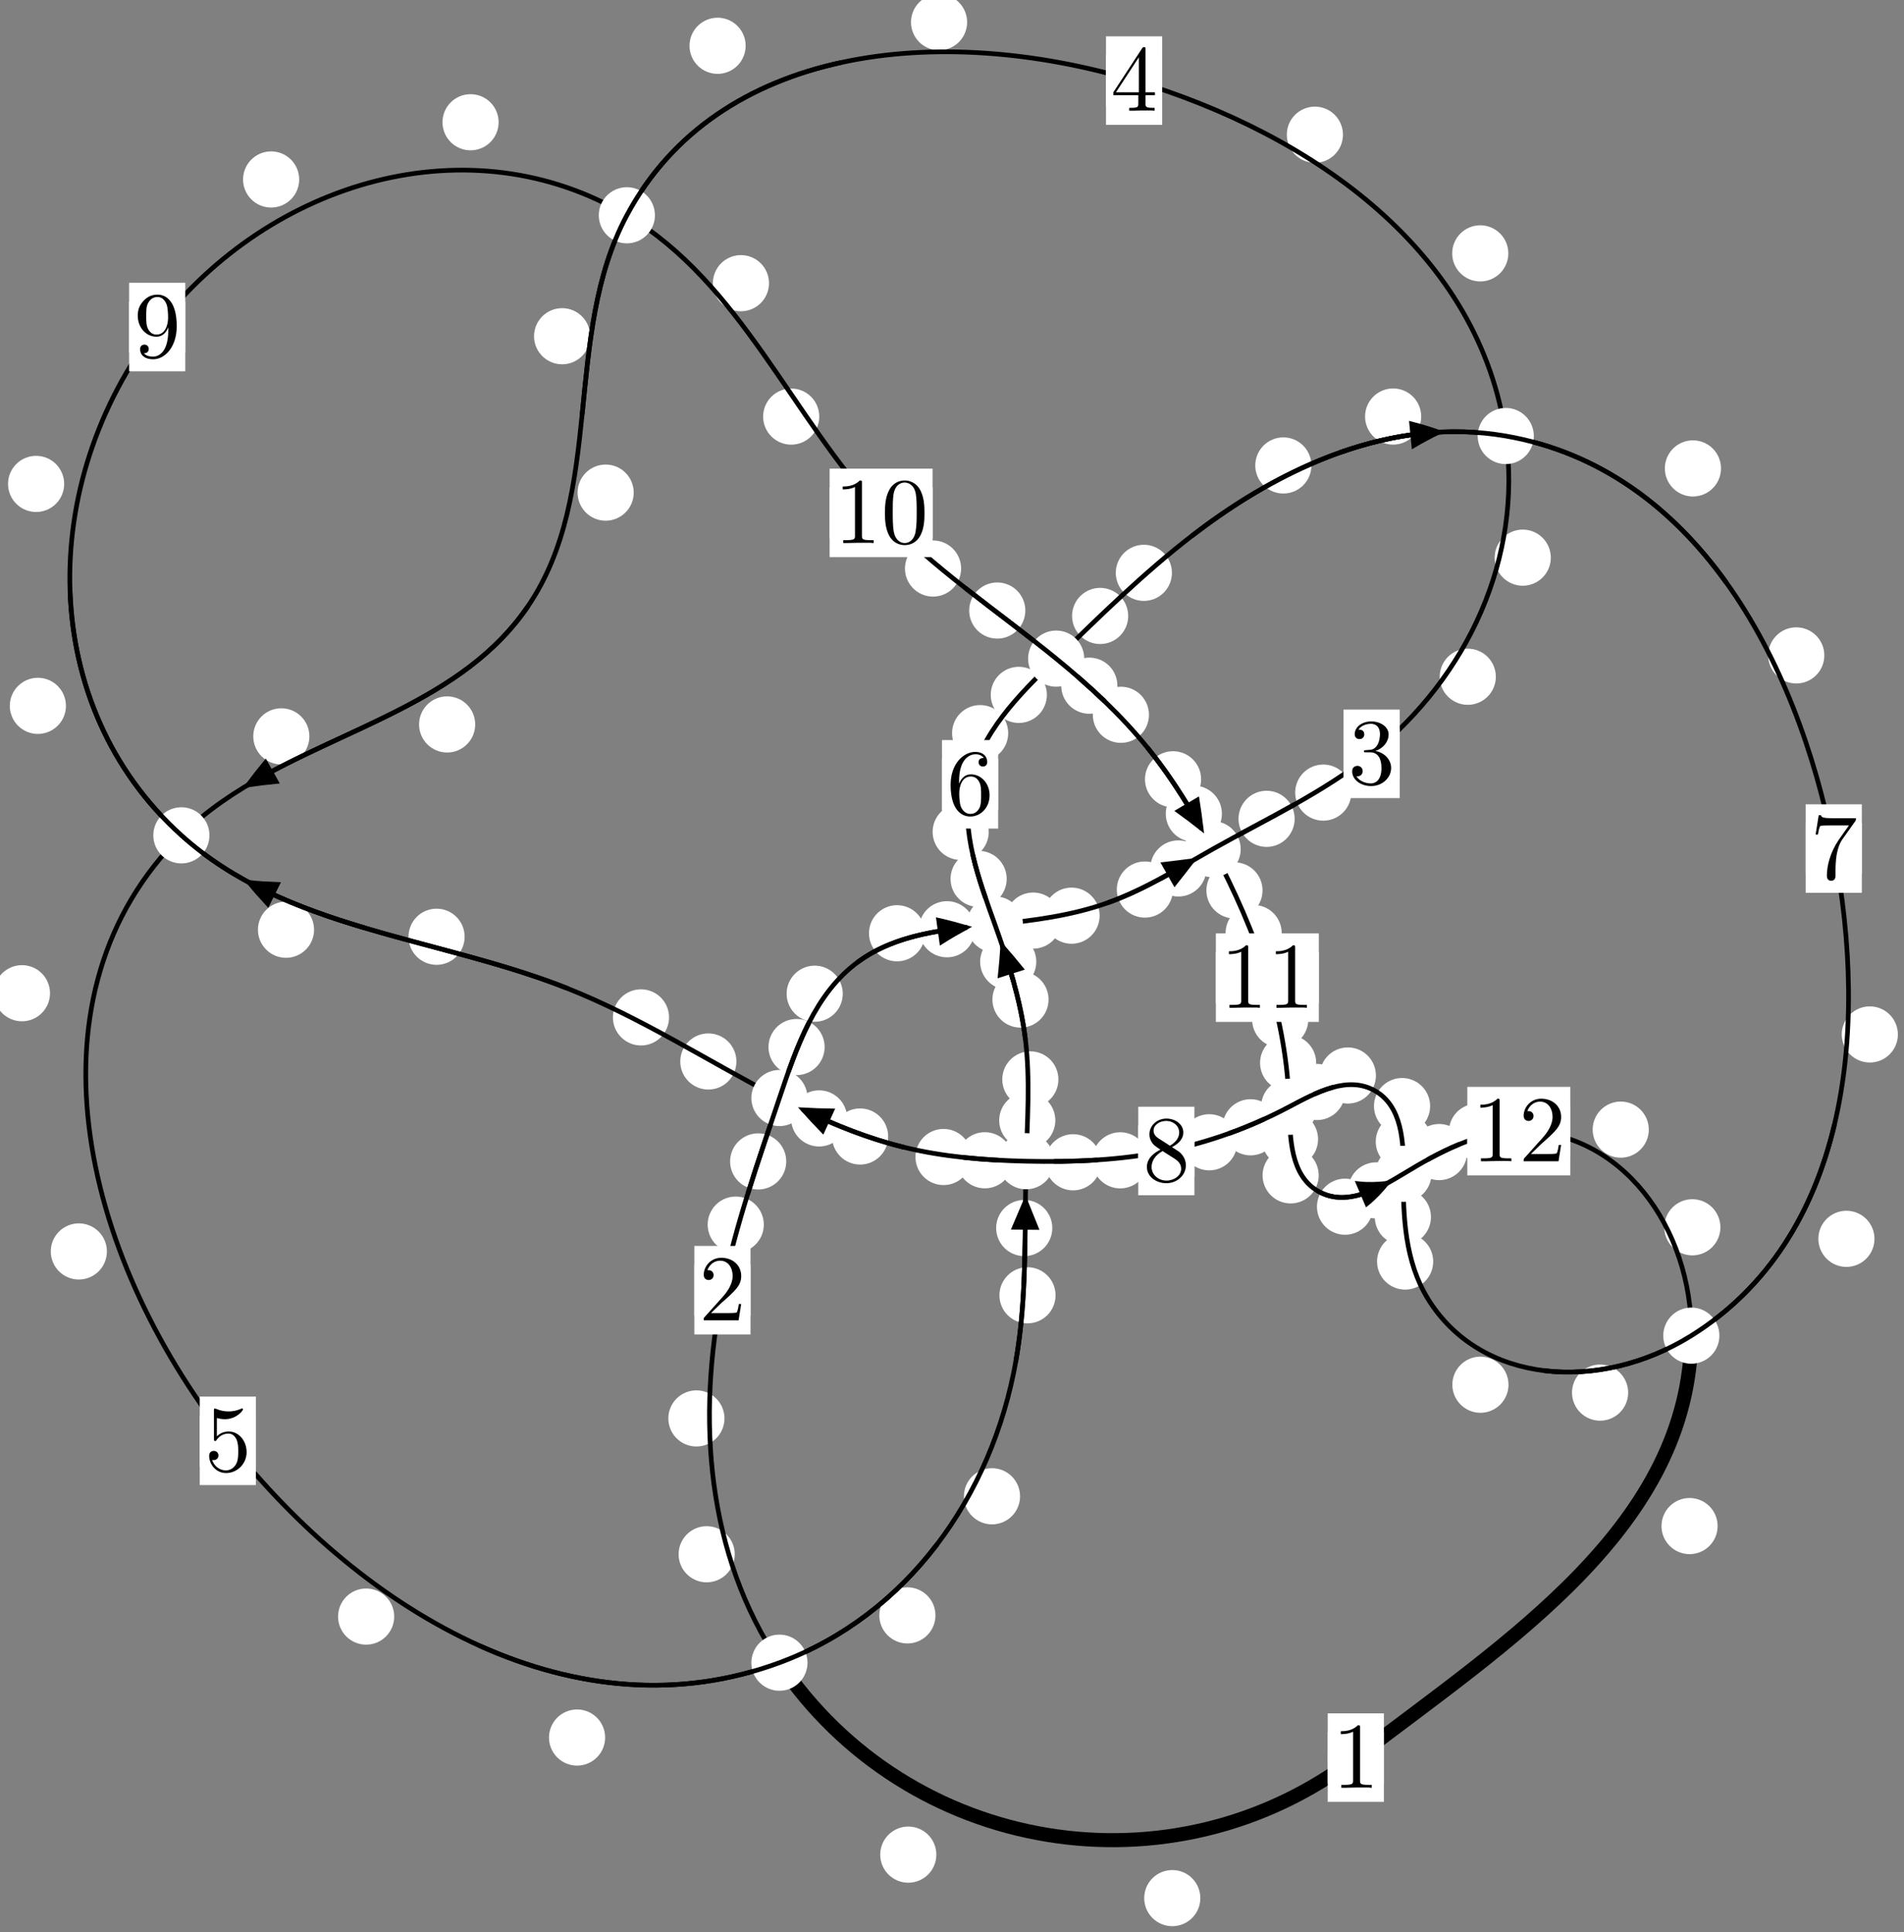 <?xml version="1.0"?>
<!-- Created by MetaPost 1.999 on 2021.07.05:2356 -->
<svg version="1.1" xmlns="http://www.w3.org/2000/svg" xmlns:xlink="http://www.w3.org/1999/xlink" width="202.749" height="205.676" viewBox="0 0 202.749 205.676">
<rect x="0" y="0" width="202.749" height="205.676" fill="#808080" stroke="none"/>
<!-- Original BoundingBox: -83.650986 -28.050003 119.097519 177.626358 -->
  <defs>
    <g transform="scale(0.01,0.01)" id="GLYPHcmr10_48">
      <path style="fill-rule: evenodd;" d="M460 -320C460 -400,455 -480,420 -554C374 -650,292 -666,250 -666C190 -666,117 -640,76 -547C44 -478,39 -400,39 -320C39 -245,43 -155,84 -79C127 2,200 22,249 22C303 22,379 1,423 -94C455 -163,460 -241,460 -320M249 -0C210 -0,151 -25,133 -121C122 -181,122 -273,122 -332C122 -396,122 -462,130 -516C149 -635,224 -644,249 -644C282 -644,348 -626,367 -527C377 -471,377 -395,377 -332C377 -257,377 -189,366 -125C351 -30,294 -0,249 -0"></path>
    </g>
    <g transform="scale(0.01,0.01)" id="GLYPHcmr10_49">
      <path style="fill-rule: evenodd;" d="M294 -640C294 -664,294 -666,271 -666C209 -602,121 -602,89 -602L89 -571C109 -571,168 -571,220 -597L220 -79C220 -43,217 -31,127 -31L95 -31L95 -0L257 -0L130 -3L217 -3L257 -3L297 -3L384 -3L419 -0L419 -31L387 -31C297 -31,294 -42,294 -79"></path>
    </g>
    <g transform="scale(0.01,0.01)" id="GLYPHcmr10_50">
      <path style="fill-rule: evenodd;" d="M127 -77L233 -180C389 -318,449 -372,449 -472C449 -586,359 -666,237 -666C124 -666,50 -574,50 -485C50 -429,100 -429,103 -429C120 -429,155 -441,155 -482C155 -508,137 -534,102 -534C94 -534,92 -534,89 -533C112 -598,166 -635,224 -635C315 -635,358 -554,358 -472C358 -392,308 -313,253 -251L61 -37C50 -26,50 -24,50 -0L421 -0L449 -174L424 -174C419 -144,412 -100,402 -85C395 -77,329 -77,307 -77"></path>
    </g>
    <g transform="scale(0.01,0.01)" id="GLYPHcmr10_51">
      <path style="fill-rule: evenodd;" d="M290 -352C372 -379,430 -449,430 -528C430 -610,342 -666,246 -666C145 -666,69 -606,69 -530C69 -497,91 -478,120 -478C151 -478,171 -500,171 -529C171 -579,124 -579,109 -579C140 -628,206 -641,242 -641C283 -641,338 -619,338 -529C338 -517,336 -459,310 -415C280 -367,246 -364,221 -363C213 -362,189 -360,182 -360C174 -359,167 -358,167 -348C167 -337,174 -337,191 -337L235 -337C317 -337,354 -269,354 -171C354 -35,285 -6,241 -6C198 -6,123 -23,88 -82C123 -77,154 -99,154 -137C154 -173,127 -193,98 -193C74 -193,42 -179,42 -135C42 -44,135 22,244 22C366 22,457 -69,457 -171C457 -253,394 -331,290 -352"></path>
    </g>
    <g transform="scale(0.01,0.01)" id="GLYPHcmr10_52">
      <path style="fill-rule: evenodd;" d="M294 -165L294 -78C294 -42,292 -31,218 -31L197 -31L197 -0L332 -0L238 -3L290 -3L332 -3L374 -3L427 -3L468 -0L468 -31L447 -31C373 -31,371 -42,371 -78L371 -165L471 -165L471 -196L371 -196L371 -651C371 -671,371 -677,355 -677C346 -677,343 -677,335 -665L28 -196L28 -165M300 -196L56 -196L300 -569"></path>
    </g>
    <g transform="scale(0.01,0.01)" id="GLYPHcmr10_53">
      <path style="fill-rule: evenodd;" d="M449 -201C449 -320,367 -420,259 -420C211 -420,168 -404,132 -369L132 -564C152 -558,185 -551,217 -551C340 -551,410 -642,410 -655C410 -661,407 -666,400 -666C399 -666,397 -666,392 -663C372 -654,323 -634,256 -634C216 -634,170 -641,123 -662C115 -665,113 -665,111 -665C101 -665,101 -657,101 -641L101 -345C101 -327,101 -319,115 -319C122 -319,124 -322,128 -328C139 -344,176 -398,257 -398C309 -398,334 -352,342 -334C358 -297,360 -258,360 -208C360 -173,360 -113,336 -71C312 -32,275 -6,229 -6C156 -6,99 -59,82 -118C85 -117,88 -116,99 -116C132 -116,149 -141,149 -165C149 -189,132 -214,99 -214C85 -214,50 -207,50 -161C50 -75,119 22,231 22C347 22,449 -74,449 -201"></path>
    </g>
    <g transform="scale(0.01,0.01)" id="GLYPHcmr10_54">
      <path style="fill-rule: evenodd;" d="M132 -328L132 -352C132 -605,256 -641,307 -641C331 -641,373 -635,395 -601C380 -601,340 -601,340 -556C340 -525,364 -510,386 -510C402 -510,432 -519,432 -558C432 -618,388 -666,305 -666C177 -666,42 -537,42 -316C42 -49,158 22,251 22C362 22,457 -72,457 -204C457 -331,368 -427,257 -427C189 -427,152 -376,132 -328M251 -6C188 -6,158 -66,152 -81C134 -128,134 -208,134 -226C134 -304,166 -404,256 -404C272 -404,318 -404,349 -342C367 -305,367 -254,367 -205C367 -157,367 -107,350 -71C320 -11,274 -6,251 -6"></path>
    </g>
    <g transform="scale(0.01,0.01)" id="GLYPHcmr10_55">
      <path style="fill-rule: evenodd;" d="M476 -609C485 -621,485 -623,485 -644L242 -644C120 -644,118 -657,114 -676L89 -676L56 -470L81 -470C84 -486,93 -549,106 -561C113 -567,191 -567,204 -567L411 -567C400 -551,321 -442,299 -409C209 -274,176 -135,176 -33C176 -23,176 22,222 22C268 22,268 -23,268 -33L268 -84C268 -139,271 -194,279 -248C283 -271,297 -357,341 -419"></path>
    </g>
    <g transform="scale(0.01,0.01)" id="GLYPHcmr10_56">
      <path style="fill-rule: evenodd;" d="M163 -457C117 -487,113 -521,113 -538C113 -599,178 -641,249 -641C322 -641,386 -589,386 -517C386 -460,347 -412,287 -377M309 -362C381 -399,430 -451,430 -517C430 -609,341 -666,250 -666C150 -666,69 -592,69 -499C69 -481,71 -436,113 -389C124 -377,161 -352,186 -335C128 -306,42 -250,42 -151C42 -45,144 22,249 22C362 22,457 -61,457 -168C457 -204,446 -249,408 -291C389 -312,373 -322,309 -362M209 -320L332 -242C360 -223,407 -193,407 -132C407 -58,332 -6,250 -6C164 -6,92 -68,92 -151C92 -209,124 -273,209 -320"></path>
    </g>
    <g transform="scale(0.01,0.01)" id="GLYPHcmr10_57">
      <path style="fill-rule: evenodd;" d="M367 -318L367 -286C367 -52,263 -6,205 -6C188 -6,134 -8,107 -42C151 -42,159 -71,159 -88C159 -119,135 -134,113 -134C97 -134,67 -125,67 -86C67 -19,121 22,206 22C335 22,457 -114,457 -329C457 -598,342 -666,253 -666C198 -666,149 -648,106 -603C65 -558,42 -516,42 -441C42 -316,130 -218,242 -218C303 -218,344 -260,367 -318M243 -241C227 -241,181 -241,150 -304C132 -341,132 -391,132 -440C132 -494,132 -541,153 -578C180 -628,218 -641,253 -641C299 -641,332 -607,349 -562C361 -530,365 -467,365 -421C365 -338,331 -241,243 -241"></path>
    </g>
  </defs>
  <path d="M127.819 202.061C127.819 201.269,127.504 200.508,126.944 199.948C126.383 199.387,125.623 199.073,124.831 199.073C124.038 199.073,123.278 199.387,122.717 199.948C122.157 200.508,121.842 201.269,121.842 202.061C121.842 202.854,122.157 203.614,122.717 204.175C123.278 204.735,124.038 205.05,124.831 205.05C125.623 205.05,126.383 204.735,126.944 204.175C127.504 203.614,127.819 202.854,127.819 202.061Z" style="fill: rgb(100%,100%,100%);stroke: none;"></path>
  <path d="M147.365 187.104C147.365 186.312,147.05 185.551,146.489 184.991C145.929 184.431,145.169 184.116,144.376 184.116C143.583 184.116,142.823 184.431,142.263 184.991C141.702 185.551,141.387 186.312,141.387 187.104C141.387 187.897,141.702 188.657,142.263 189.218C142.823 189.778,143.583 190.093,144.376 190.093C145.169 190.093,145.929 189.778,146.489 189.218C147.05 188.657,147.365 187.897,147.365 187.104Z" style="fill: rgb(100%,100%,100%);stroke: none;"></path>
  <path d="M78.239 165.458C78.239 164.665,77.924 163.905,77.364 163.344C76.803 162.784,76.043 162.469,75.25 162.469C74.458 162.469,73.697 162.784,73.137 163.344C72.576 163.905,72.262 164.665,72.262 165.458C72.262 166.25,72.576 167.011,73.137 167.571C73.697 168.132,74.458 168.446,75.25 168.446C76.043 168.446,76.803 168.132,77.364 167.571C77.924 167.011,78.239 166.25,78.239 165.458Z" style="fill: rgb(100%,100%,100%);stroke: none;"></path>
  <path d="M99.708 197.433C99.708 196.641,99.393 195.88,98.833 195.32C98.272 194.76,97.512 194.445,96.719 194.445C95.927 194.445,95.167 194.76,94.606 195.32C94.046 195.88,93.731 196.641,93.731 197.433C93.731 198.226,94.046 198.986,94.606 199.547C95.167 200.107,95.927 200.422,96.719 200.422C97.512 200.422,98.272 200.107,98.833 199.547C99.393 198.986,99.708 198.226,99.708 197.433Z" style="fill: rgb(100%,100%,100%);stroke: none;"></path>
  <path d="M81.335 130.365C81.335 129.573,81.02 128.812,80.459 128.252C79.899 127.691,79.138 127.377,78.346 127.377C77.553 127.377,76.793 127.691,76.232 128.252C75.672 128.812,75.357 129.573,75.357 130.365C75.357 131.158,75.672 131.918,76.232 132.479C76.793 133.039,77.553 133.354,78.346 133.354C79.138 133.354,79.899 133.039,80.459 132.479C81.02 131.918,81.335 131.158,81.335 130.365Z" style="fill: rgb(100%,100%,100%);stroke: none;"></path>
  <path d="M77.146 150.997C77.146 150.204,76.831 149.444,76.27 148.883C75.71 148.323,74.95 148.008,74.157 148.008C73.364 148.008,72.604 148.323,72.044 148.883C71.483 149.444,71.168 150.204,71.168 150.997C71.168 151.789,71.483 152.549,72.044 153.11C72.604 153.67,73.364 153.985,74.157 153.985C74.95 153.985,75.71 153.67,76.27 153.11C76.831 152.549,77.146 151.789,77.146 150.997Z" style="fill: rgb(100%,100%,100%);stroke: none;"></path>
  <path d="M87.811 111.461C87.811 110.668,87.496 109.908,86.936 109.348C86.375 108.787,85.615 108.472,84.822 108.472C84.03 108.472,83.27 108.787,82.709 109.348C82.149 109.908,81.834 110.668,81.834 111.461C81.834 112.254,82.149 113.014,82.709 113.574C83.27 114.135,84.03 114.45,84.822 114.45C85.615 114.45,86.375 114.135,86.936 113.574C87.496 113.014,87.811 112.254,87.811 111.461Z" style="fill: rgb(100%,100%,100%);stroke: none;"></path>
  <path d="M83.723 123.638C83.723 122.845,83.408 122.085,82.847 121.525C82.287 120.964,81.527 120.649,80.734 120.649C79.941 120.649,79.181 120.964,78.621 121.525C78.06 122.085,77.745 122.845,77.745 123.638C77.745 124.431,78.06 125.191,78.621 125.751C79.181 126.312,79.941 126.627,80.734 126.627C81.527 126.627,82.287 126.312,82.847 125.751C83.408 125.191,83.723 124.431,83.723 123.638Z" style="fill: rgb(100%,100%,100%);stroke: none;"></path>
  <path d="M98.511 99.349C98.511 98.556,98.196 97.796,97.636 97.236C97.076 96.675,96.315 96.36,95.523 96.36C94.73 96.36,93.97 96.675,93.409 97.236C92.849 97.796,92.534 98.556,92.534 99.349C92.534 100.142,92.849 100.902,93.409 101.462C93.97 102.023,94.73 102.338,95.523 102.338C96.315 102.338,97.076 102.023,97.636 101.462C98.196 100.902,98.511 100.142,98.511 99.349Z" style="fill: rgb(100%,100%,100%);stroke: none;"></path>
  <path d="M89.742 105.785C89.742 104.993,89.427 104.233,88.866 103.672C88.306 103.112,87.546 102.797,86.753 102.797C85.96 102.797,85.2 103.112,84.64 103.672C84.079 104.233,83.764 104.993,83.764 105.785C83.764 106.578,84.079 107.338,84.64 107.899C85.2 108.459,85.96 108.774,86.753 108.774C87.546 108.774,88.306 108.459,88.866 107.899C89.427 107.338,89.742 106.578,89.742 105.785Z" style="fill: rgb(100%,100%,100%);stroke: none;"></path>
  <path d="M113.007 98.001C113.007 97.208,112.692 96.448,112.131 95.888C111.571 95.327,110.811 95.012,110.018 95.012C109.225 95.012,108.465 95.327,107.905 95.888C107.344 96.448,107.029 97.208,107.029 98.001C107.029 98.794,107.344 99.554,107.905 100.114C108.465 100.675,109.225 100.99,110.018 100.99C110.811 100.99,111.571 100.675,112.131 100.114C112.692 99.554,113.007 98.794,113.007 98.001Z" style="fill: rgb(100%,100%,100%);stroke: none;"></path>
  <path d="M103.827 98.923C103.827 98.13,103.512 97.37,102.951 96.809C102.391 96.249,101.631 95.934,100.838 95.934C100.045 95.934,99.285 96.249,98.725 96.809C98.164 97.37,97.849 98.13,97.849 98.923C97.849 99.715,98.164 100.476,98.725 101.036C99.285 101.597,100.045 101.911,100.838 101.911C101.631 101.911,102.391 101.597,102.951 101.036C103.512 100.476,103.827 99.715,103.827 98.923Z" style="fill: rgb(100%,100%,100%);stroke: none;"></path>
  <path d="M124.903 94.696C124.903 93.903,124.588 93.143,124.027 92.582C123.467 92.022,122.707 91.707,121.914 91.707C121.121 91.707,120.361 92.022,119.801 92.582C119.24 93.143,118.925 93.903,118.925 94.696C118.925 95.488,119.24 96.249,119.801 96.809C120.361 97.37,121.121 97.685,121.914 97.685C122.707 97.685,123.467 97.37,124.027 96.809C124.588 96.249,124.903 95.488,124.903 94.696Z" style="fill: rgb(100%,100%,100%);stroke: none;"></path>
  <path d="M117.095 97.478C117.095 96.685,116.78 95.925,116.22 95.364C115.659 94.804,114.899 94.489,114.106 94.489C113.314 94.489,112.554 94.804,111.993 95.364C111.433 95.925,111.118 96.685,111.118 97.478C111.118 98.27,111.433 99.031,111.993 99.591C112.554 100.152,113.314 100.467,114.106 100.467C114.899 100.467,115.659 100.152,116.22 99.591C116.78 99.031,117.095 98.27,117.095 97.478Z" style="fill: rgb(100%,100%,100%);stroke: none;"></path>
  <path d="M137.862 87.167C137.862 86.375,137.547 85.614,136.986 85.054C136.426 84.494,135.666 84.179,134.873 84.179C134.08 84.179,133.32 84.494,132.76 85.054C132.199 85.614,131.884 86.375,131.884 87.167C131.884 87.96,132.199 88.72,132.76 89.281C133.32 89.841,134.08 90.156,134.873 90.156C135.666 90.156,136.426 89.841,136.986 89.281C137.547 88.72,137.862 87.96,137.862 87.167Z" style="fill: rgb(100%,100%,100%);stroke: none;"></path>
  <path d="M128.468 92.449C128.468 91.657,128.153 90.896,127.592 90.336C127.032 89.775,126.272 89.461,125.479 89.461C124.686 89.461,123.926 89.775,123.366 90.336C122.805 90.896,122.49 91.657,122.49 92.449C122.49 93.242,122.805 94.002,123.366 94.563C123.926 95.123,124.686 95.438,125.479 95.438C126.272 95.438,127.032 95.123,127.592 94.563C128.153 94.002,128.468 93.242,128.468 92.449Z" style="fill: rgb(100%,100%,100%);stroke: none;"></path>
  <path d="M159.286 72.042C159.286 71.25,158.971 70.49,158.411 69.929C157.85 69.369,157.09 69.054,156.297 69.054C155.505 69.054,154.745 69.369,154.184 69.929C153.624 70.49,153.309 71.25,153.309 72.042C153.309 72.835,153.624 73.595,154.184 74.156C154.745 74.716,155.505 75.031,156.297 75.031C157.09 75.031,157.85 74.716,158.411 74.156C158.971 73.595,159.286 72.835,159.286 72.042Z" style="fill: rgb(100%,100%,100%);stroke: none;"></path>
  <path d="M143.897 84.377C143.897 83.584,143.582 82.824,143.022 82.263C142.461 81.703,141.701 81.388,140.908 81.388C140.115 81.388,139.355 81.703,138.795 82.263C138.234 82.824,137.919 83.584,137.919 84.377C137.919 85.169,138.234 85.929,138.795 86.49C139.355 87.05,140.115 87.365,140.908 87.365C141.701 87.365,142.461 87.05,143.022 86.49C143.582 85.929,143.897 85.169,143.897 84.377Z" style="fill: rgb(100%,100%,100%);stroke: none;"></path>
  <path d="M160.615 26.972C160.615 26.179,160.3 25.419,159.74 24.859C159.179 24.298,158.419 23.983,157.626 23.983C156.834 23.983,156.074 24.298,155.513 24.859C154.953 25.419,154.638 26.179,154.638 26.972C154.638 27.765,154.953 28.525,155.513 29.085C156.074 29.646,156.834 29.961,157.626 29.961C158.419 29.961,159.179 29.646,159.74 29.085C160.3 28.525,160.615 27.765,160.615 26.972Z" style="fill: rgb(100%,100%,100%);stroke: none;"></path>
  <path d="M165.139 59.365C165.139 58.572,164.824 57.812,164.263 57.252C163.703 56.691,162.943 56.376,162.15 56.376C161.357 56.376,160.597 56.691,160.037 57.252C159.476 57.812,159.161 58.572,159.161 59.365C159.161 60.158,159.476 60.918,160.037 61.478C160.597 62.039,161.357 62.354,162.15 62.354C162.943 62.354,163.703 62.039,164.263 61.478C164.824 60.918,165.139 60.158,165.139 59.365Z" style="fill: rgb(100%,100%,100%);stroke: none;"></path>
  <path d="M102.985 2.362C102.985 1.57,102.67 0.81,102.11 0.249C101.549 -0.311,100.789 -0.626,99.996 -0.626C99.204 -0.626,98.444 -0.311,97.883 0.249C97.323 0.81,97.008 1.57,97.008 2.362C97.008 3.155,97.323 3.915,97.883 4.476C98.444 5.036,99.204 5.351,99.996 5.351C100.789 5.351,101.549 5.036,102.11 4.476C102.67 3.915,102.985 3.155,102.985 2.362Z" style="fill: rgb(100%,100%,100%);stroke: none;"></path>
  <path d="M143.006 14.338C143.006 13.546,142.691 12.786,142.13 12.225C141.57 11.665,140.809 11.35,140.017 11.35C139.224 11.35,138.464 11.665,137.903 12.225C137.343 12.786,137.028 13.546,137.028 14.338C137.028 15.131,137.343 15.891,137.903 16.452C138.464 17.012,139.224 17.327,140.017 17.327C140.809 17.327,141.57 17.012,142.13 16.452C142.691 15.891,143.006 15.131,143.006 14.338Z" style="fill: rgb(100%,100%,100%);stroke: none;"></path>
  <path d="M62.847 35.793C62.847 35,62.532 34.24,61.971 33.68C61.411 33.119,60.651 32.804,59.858 32.804C59.065 32.804,58.305 33.119,57.745 33.68C57.184 34.24,56.869 35,56.869 35.793C56.869 36.586,57.184 37.346,57.745 37.906C58.305 38.467,59.065 38.782,59.858 38.782C60.651 38.782,61.411 38.467,61.971 37.906C62.532 37.346,62.847 36.586,62.847 35.793Z" style="fill: rgb(100%,100%,100%);stroke: none;"></path>
  <path d="M79.402 4.874C79.402 4.081,79.087 3.321,78.526 2.761C77.966 2.2,77.206 1.885,76.413 1.885C75.62 1.885,74.86 2.2,74.3 2.761C73.739 3.321,73.424 4.081,73.424 4.874C73.424 5.667,73.739 6.427,74.3 6.987C74.86 7.548,75.62 7.863,76.413 7.863C77.206 7.863,77.966 7.548,78.526 6.987C79.087 6.427,79.402 5.667,79.402 4.874Z" style="fill: rgb(100%,100%,100%);stroke: none;"></path>
  <path d="M50.602 77.12C50.602 76.327,50.287 75.567,49.727 75.007C49.166 74.446,48.406 74.131,47.614 74.131C46.821 74.131,46.061 74.446,45.5 75.007C44.94 75.567,44.625 76.327,44.625 77.12C44.625 77.913,44.94 78.673,45.5 79.233C46.061 79.794,46.821 80.109,47.614 80.109C48.406 80.109,49.166 79.794,49.727 79.233C50.287 78.673,50.602 77.913,50.602 77.12Z" style="fill: rgb(100%,100%,100%);stroke: none;"></path>
  <path d="M67.482 52.441C67.482 51.648,67.167 50.888,66.607 50.327C66.046 49.767,65.286 49.452,64.493 49.452C63.701 49.452,62.941 49.767,62.38 50.327C61.82 50.888,61.505 51.648,61.505 52.441C61.505 53.233,61.82 53.994,62.38 54.554C62.941 55.115,63.701 55.43,64.493 55.43C65.286 55.43,66.046 55.115,66.607 54.554C67.167 53.994,67.482 53.233,67.482 52.441Z" style="fill: rgb(100%,100%,100%);stroke: none;"></path>
  <path d="M5.326 105.732C5.326 104.939,5.012 104.179,4.451 103.619C3.891 103.058,3.13 102.743,2.338 102.743C1.545 102.743,0.785 103.058,0.224 103.619C-0.336 104.179,-0.651 104.939,-0.651 105.732C-0.651 106.525,-0.336 107.285,0.224 107.846C0.785 108.406,1.545 108.721,2.338 108.721C3.13 108.721,3.891 108.406,4.451 107.846C5.012 107.285,5.326 106.525,5.326 105.732Z" style="fill: rgb(100%,100%,100%);stroke: none;"></path>
  <path d="M32.946 78.388C32.946 77.595,32.631 76.835,32.071 76.274C31.51 75.714,30.75 75.399,29.958 75.399C29.165 75.399,28.405 75.714,27.844 76.274C27.284 76.835,26.969 77.595,26.969 78.388C26.969 79.18,27.284 79.941,27.844 80.501C28.405 81.062,29.165 81.376,29.958 81.376C30.75 81.376,31.51 81.062,32.071 80.501C32.631 79.941,32.946 79.18,32.946 78.388Z" style="fill: rgb(100%,100%,100%);stroke: none;"></path>
  <path d="M41.977 172.091C41.977 171.298,41.662 170.538,41.101 169.978C40.541 169.417,39.781 169.102,38.988 169.102C38.195 169.102,37.435 169.417,36.875 169.978C36.314 170.538,35.999 171.298,35.999 172.091C35.999 172.884,36.314 173.644,36.875 174.204C37.435 174.765,38.195 175.08,38.988 175.08C39.781 175.08,40.541 174.765,41.101 174.204C41.662 173.644,41.977 172.884,41.977 172.091Z" style="fill: rgb(100%,100%,100%);stroke: none;"></path>
  <path d="M11.383 133.221C11.383 132.428,11.068 131.668,10.508 131.108C9.947 130.547,9.187 130.232,8.394 130.232C7.602 130.232,6.842 130.547,6.281 131.108C5.721 131.668,5.406 132.428,5.406 133.221C5.406 134.014,5.721 134.774,6.281 135.334C6.842 135.895,7.602 136.21,8.394 136.21C9.187 136.21,9.947 135.895,10.508 135.334C11.068 134.774,11.383 134.014,11.383 133.221Z" style="fill: rgb(100%,100%,100%);stroke: none;"></path>
  <path d="M99.614 171.963C99.614 171.17,99.299 170.41,98.738 169.85C98.178 169.289,97.418 168.974,96.625 168.974C95.832 168.974,95.072 169.289,94.512 169.85C93.951 170.41,93.636 171.17,93.636 171.963C93.636 172.756,93.951 173.516,94.512 174.076C95.072 174.637,95.832 174.952,96.625 174.952C97.418 174.952,98.178 174.637,98.738 174.076C99.299 173.516,99.614 172.756,99.614 171.963Z" style="fill: rgb(100%,100%,100%);stroke: none;"></path>
  <path d="M64.438 184.967C64.438 184.175,64.123 183.415,63.562 182.854C63.002 182.294,62.242 181.979,61.449 181.979C60.656 181.979,59.896 182.294,59.336 182.854C58.775 183.415,58.46 184.175,58.46 184.967C58.46 185.76,58.775 186.52,59.336 187.081C59.896 187.641,60.656 187.956,61.449 187.956C62.242 187.956,63.002 187.641,63.562 187.081C64.123 186.52,64.438 185.76,64.438 184.967Z" style="fill: rgb(100%,100%,100%);stroke: none;"></path>
  <path d="M112.402 137.889C112.402 137.096,112.087 136.336,111.527 135.776C110.966 135.215,110.206 134.9,109.413 134.9C108.621 134.9,107.861 135.215,107.3 135.776C106.74 136.336,106.425 137.096,106.425 137.889C106.425 138.682,106.74 139.442,107.3 140.003C107.861 140.563,108.621 140.878,109.413 140.878C110.206 140.878,110.966 140.563,111.527 140.003C112.087 139.442,112.402 138.682,112.402 137.889Z" style="fill: rgb(100%,100%,100%);stroke: none;"></path>
  <path d="M108.622 159.286C108.622 158.494,108.307 157.733,107.747 157.173C107.186 156.612,106.426 156.297,105.633 156.297C104.841 156.297,104.081 156.612,103.52 157.173C102.96 157.733,102.645 158.494,102.645 159.286C102.645 160.079,102.96 160.839,103.52 161.4C104.081 161.96,104.841 162.275,105.633 162.275C106.426 162.275,107.186 161.96,107.747 161.4C108.307 160.839,108.622 160.079,108.622 159.286Z" style="fill: rgb(100%,100%,100%);stroke: none;"></path>
  <path d="M112.378 119.269C112.378 118.476,112.063 117.716,111.502 117.156C110.942 116.595,110.182 116.28,109.389 116.28C108.596 116.28,107.836 116.595,107.276 117.156C106.715 117.716,106.4 118.476,106.4 119.269C106.4 120.062,106.715 120.822,107.276 121.382C107.836 121.943,108.596 122.258,109.389 122.258C110.182 122.258,110.942 121.943,111.502 121.382C112.063 120.822,112.378 120.062,112.378 119.269Z" style="fill: rgb(100%,100%,100%);stroke: none;"></path>
  <path d="M112.055 130.729C112.055 129.936,111.74 129.176,111.179 128.615C110.619 128.055,109.859 127.74,109.066 127.74C108.273 127.74,107.513 128.055,106.952 128.615C106.392 129.176,106.077 129.936,106.077 130.729C106.077 131.521,106.392 132.282,106.952 132.842C107.513 133.403,108.273 133.718,109.066 133.718C109.859 133.718,110.619 133.403,111.179 132.842C111.74 132.282,112.055 131.521,112.055 130.729Z" style="fill: rgb(100%,100%,100%);stroke: none;"></path>
  <path d="M111.657 106.406C111.657 105.613,111.342 104.853,110.781 104.293C110.221 103.732,109.461 103.417,108.668 103.417C107.875 103.417,107.115 103.732,106.555 104.293C105.994 104.853,105.679 105.613,105.679 106.406C105.679 107.199,105.994 107.959,106.555 108.519C107.115 109.08,107.875 109.395,108.668 109.395C109.461 109.395,110.221 109.08,110.781 108.519C111.342 107.959,111.657 107.199,111.657 106.406Z" style="fill: rgb(100%,100%,100%);stroke: none;"></path>
  <path d="M112.705 114.909C112.705 114.116,112.39 113.356,111.83 112.796C111.27 112.235,110.509 111.92,109.717 111.92C108.924 111.92,108.164 112.235,107.603 112.796C107.043 113.356,106.728 114.116,106.728 114.909C106.728 115.702,107.043 116.462,107.603 117.022C108.164 117.583,108.924 117.898,109.717 117.898C110.509 117.898,111.27 117.583,111.83 117.022C112.39 116.462,112.705 115.702,112.705 114.909Z" style="fill: rgb(100%,100%,100%);stroke: none;"></path>
  <path d="M107.198 93.562C107.198 92.769,106.883 92.009,106.323 91.449C105.762 90.888,105.002 90.573,104.21 90.573C103.417 90.573,102.657 90.888,102.096 91.449C101.536 92.009,101.221 92.769,101.221 93.562C101.221 94.355,101.536 95.115,102.096 95.675C102.657 96.236,103.417 96.551,104.21 96.551C105.002 96.551,105.762 96.236,106.323 95.675C106.883 95.115,107.198 94.355,107.198 93.562Z" style="fill: rgb(100%,100%,100%);stroke: none;"></path>
  <path d="M110.349 102.378C110.349 101.585,110.034 100.825,109.473 100.265C108.913 99.704,108.153 99.389,107.36 99.389C106.567 99.389,105.807 99.704,105.247 100.265C104.686 100.825,104.371 101.585,104.371 102.378C104.371 103.171,104.686 103.931,105.247 104.492C105.807 105.052,106.567 105.367,107.36 105.367C108.153 105.367,108.913 105.052,109.473 104.492C110.034 103.931,110.349 103.171,110.349 102.378Z" style="fill: rgb(100%,100%,100%);stroke: none;"></path>
  <path d="M107.359 78.046C107.359 77.253,107.044 76.493,106.484 75.933C105.923 75.372,105.163 75.057,104.371 75.057C103.578 75.057,102.818 75.372,102.257 75.933C101.697 76.493,101.382 77.253,101.382 78.046C101.382 78.839,101.697 79.599,102.257 80.159C102.818 80.72,103.578 81.035,104.371 81.035C105.163 81.035,105.923 80.72,106.484 80.159C107.044 79.599,107.359 78.839,107.359 78.046Z" style="fill: rgb(100%,100%,100%);stroke: none;"></path>
  <path d="M105.288 88.558C105.288 87.765,104.973 87.005,104.413 86.444C103.852 85.884,103.092 85.569,102.299 85.569C101.507 85.569,100.747 85.884,100.186 86.444C99.626 87.005,99.311 87.765,99.311 88.558C99.311 89.35,99.626 90.11,100.186 90.671C100.747 91.231,101.507 91.546,102.299 91.546C103.092 91.546,103.852 91.231,104.413 90.671C104.973 90.11,105.288 89.35,105.288 88.558Z" style="fill: rgb(100%,100%,100%);stroke: none;"></path>
  <path d="M120.138 65.57C120.138 64.777,119.823 64.017,119.262 63.457C118.702 62.896,117.942 62.581,117.149 62.581C116.356 62.581,115.596 62.896,115.036 63.457C114.475 64.017,114.16 64.777,114.16 65.57C114.16 66.363,114.475 67.123,115.036 67.683C115.596 68.244,116.356 68.559,117.149 68.559C117.942 68.559,118.702 68.244,119.262 67.683C119.823 67.123,120.138 66.363,120.138 65.57Z" style="fill: rgb(100%,100%,100%);stroke: none;"></path>
  <path d="M111.477 73.972C111.477 73.18,111.162 72.42,110.602 71.859C110.041 71.299,109.281 70.984,108.488 70.984C107.696 70.984,106.935 71.299,106.375 71.859C105.814 72.42,105.5 73.18,105.5 73.972C105.5 74.765,105.814 75.525,106.375 76.086C106.935 76.646,107.696 76.961,108.488 76.961C109.281 76.961,110.041 76.646,110.602 76.086C111.162 75.525,111.477 74.765,111.477 73.972Z" style="fill: rgb(100%,100%,100%);stroke: none;"></path>
  <path d="M139.646 49.549C139.646 48.757,139.331 47.996,138.771 47.436C138.21 46.876,137.45 46.561,136.658 46.561C135.865 46.561,135.105 46.876,134.544 47.436C133.984 47.996,133.669 48.757,133.669 49.549C133.669 50.342,133.984 51.102,134.544 51.663C135.105 52.223,135.865 52.538,136.658 52.538C137.45 52.538,138.21 52.223,138.771 51.663C139.331 51.102,139.646 50.342,139.646 49.549Z" style="fill: rgb(100%,100%,100%);stroke: none;"></path>
  <path d="M124.794 60.981C124.794 60.188,124.479 59.428,123.918 58.867C123.358 58.307,122.597 57.992,121.805 57.992C121.012 57.992,120.252 58.307,119.691 58.867C119.131 59.428,118.816 60.188,118.816 60.981C118.816 61.773,119.131 62.534,119.691 63.094C120.252 63.655,121.012 63.97,121.805 63.97C122.597 63.97,123.358 63.655,123.918 63.094C124.479 62.534,124.794 61.773,124.794 60.981Z" style="fill: rgb(100%,100%,100%);stroke: none;"></path>
  <path d="M183.261 49.865C183.261 49.072,182.947 48.312,182.386 47.752C181.826 47.191,181.065 46.876,180.273 46.876C179.48 46.876,178.72 47.191,178.159 47.752C177.599 48.312,177.284 49.072,177.284 49.865C177.284 50.658,177.599 51.418,178.159 51.978C178.72 52.539,179.48 52.854,180.273 52.854C181.065 52.854,181.826 52.539,182.386 51.978C182.947 51.418,183.261 50.658,183.261 49.865Z" style="fill: rgb(100%,100%,100%);stroke: none;"></path>
  <path d="M151.337 44.341C151.337 43.548,151.023 42.788,150.462 42.228C149.902 41.667,149.141 41.352,148.349 41.352C147.556 41.352,146.796 41.667,146.235 42.228C145.675 42.788,145.36 43.548,145.36 44.341C145.36 45.134,145.675 45.894,146.235 46.454C146.796 47.015,147.556 47.33,148.349 47.33C149.141 47.33,149.902 47.015,150.462 46.454C151.023 45.894,151.337 45.134,151.337 44.341Z" style="fill: rgb(100%,100%,100%);stroke: none;"></path>
  <path d="M202.098 110.121C202.098 109.329,201.783 108.569,201.222 108.008C200.662 107.448,199.901 107.133,199.109 107.133C198.316 107.133,197.556 107.448,196.995 108.008C196.435 108.569,196.12 109.329,196.12 110.121C196.12 110.914,196.435 111.674,196.995 112.235C197.556 112.795,198.316 113.11,199.109 113.11C199.901 113.11,200.662 112.795,201.222 112.235C201.783 111.674,202.098 110.914,202.098 110.121Z" style="fill: rgb(100%,100%,100%);stroke: none;"></path>
  <path d="M194.266 69.771C194.266 68.978,193.951 68.218,193.391 67.657C192.83 67.097,192.07 66.782,191.277 66.782C190.485 66.782,189.724 67.097,189.164 67.657C188.603 68.218,188.288 68.978,188.288 69.771C188.288 70.563,188.603 71.323,189.164 71.884C189.724 72.444,190.485 72.759,191.277 72.759C192.07 72.759,192.83 72.444,193.391 71.884C193.951 71.323,194.266 70.563,194.266 69.771Z" style="fill: rgb(100%,100%,100%);stroke: none;"></path>
  <path d="M173.375 148.251C173.375 147.458,173.06 146.698,172.499 146.137C171.939 145.577,171.178 145.262,170.386 145.262C169.593 145.262,168.833 145.577,168.272 146.137C167.712 146.698,167.397 147.458,167.397 148.251C167.397 149.043,167.712 149.804,168.272 150.364C168.833 150.924,169.593 151.239,170.386 151.239C171.178 151.239,171.939 150.924,172.499 150.364C173.06 149.804,173.375 149.043,173.375 148.251Z" style="fill: rgb(100%,100%,100%);stroke: none;"></path>
  <path d="M199.606 131.878C199.606 131.085,199.291 130.325,198.731 129.764C198.17 129.204,197.41 128.889,196.617 128.889C195.825 128.889,195.065 129.204,194.504 129.764C193.944 130.325,193.629 131.085,193.629 131.878C193.629 132.67,193.944 133.43,194.504 133.991C195.065 134.551,195.825 134.866,196.617 134.866C197.41 134.866,198.17 134.551,198.731 133.991C199.291 133.43,199.606 132.67,199.606 131.878Z" style="fill: rgb(100%,100%,100%);stroke: none;"></path>
  <path d="M152.615 134.295C152.615 133.503,152.3 132.742,151.74 132.182C151.179 131.621,150.419 131.306,149.626 131.306C148.834 131.306,148.073 131.621,147.513 132.182C146.952 132.742,146.637 133.503,146.637 134.295C146.637 135.088,146.952 135.848,147.513 136.409C148.073 136.969,148.834 137.284,149.626 137.284C150.419 137.284,151.179 136.969,151.74 136.409C152.3 135.848,152.615 135.088,152.615 134.295Z" style="fill: rgb(100%,100%,100%);stroke: none;"></path>
  <path d="M160.633 147.409C160.633 146.616,160.318 145.856,159.757 145.295C159.197 144.735,158.437 144.42,157.644 144.42C156.851 144.42,156.091 144.735,155.531 145.295C154.97 145.856,154.655 146.616,154.655 147.409C154.655 148.201,154.97 148.961,155.531 149.522C156.091 150.082,156.851 150.397,157.644 150.397C158.437 150.397,159.197 150.082,159.757 149.522C160.318 148.961,160.633 148.201,160.633 147.409Z" style="fill: rgb(100%,100%,100%);stroke: none;"></path>
  <path d="M152.475 121.529C152.475 120.737,152.16 119.976,151.599 119.416C151.039 118.855,150.279 118.54,149.486 118.54C148.693 118.54,147.933 118.855,147.373 119.416C146.812 119.976,146.497 120.737,146.497 121.529C146.497 122.322,146.812 123.082,147.373 123.643C147.933 124.203,148.693 124.518,149.486 124.518C150.279 124.518,151.039 124.203,151.599 123.643C152.16 123.082,152.475 122.322,152.475 121.529Z" style="fill: rgb(100%,100%,100%);stroke: none;"></path>
  <path d="M152.376 129.555C152.376 128.762,152.061 128.002,151.5 127.442C150.94 126.881,150.18 126.566,149.387 126.566C148.594 126.566,147.834 126.881,147.274 127.442C146.713 128.002,146.398 128.762,146.398 129.555C146.398 130.348,146.713 131.108,147.274 131.668C147.834 132.229,148.594 132.544,149.387 132.544C150.18 132.544,150.94 132.229,151.5 131.668C152.061 131.108,152.376 130.348,152.376 129.555Z" style="fill: rgb(100%,100%,100%);stroke: none;"></path>
  <path d="M146.516 114.491C146.516 113.698,146.201 112.938,145.64 112.378C145.08 111.817,144.32 111.502,143.527 111.502C142.734 111.502,141.974 111.817,141.414 112.378C140.853 112.938,140.538 113.698,140.538 114.491C140.538 115.284,140.853 116.044,141.414 116.604C141.974 117.165,142.734 117.48,143.527 117.48C144.32 117.48,145.08 117.165,145.64 116.604C146.201 116.044,146.516 115.284,146.516 114.491Z" style="fill: rgb(100%,100%,100%);stroke: none;"></path>
  <path d="M152.288 117.747C152.288 116.954,151.973 116.194,151.412 115.634C150.852 115.073,150.092 114.758,149.299 114.758C148.506 114.758,147.746 115.073,147.186 115.634C146.625 116.194,146.31 116.954,146.31 117.747C146.31 118.54,146.625 119.3,147.186 119.86C147.746 120.421,148.506 120.736,149.299 120.736C150.092 120.736,150.852 120.421,151.412 119.86C151.973 119.3,152.288 118.54,152.288 117.747Z" style="fill: rgb(100%,100%,100%);stroke: none;"></path>
  <path d="M136.156 120.005C136.156 119.212,135.841 118.452,135.281 117.892C134.72 117.331,133.96 117.016,133.168 117.016C132.375 117.016,131.615 117.331,131.054 117.892C130.494 118.452,130.179 119.212,130.179 120.005C130.179 120.798,130.494 121.558,131.054 122.118C131.615 122.679,132.375 122.994,133.168 122.994C133.96 122.994,134.72 122.679,135.281 122.118C135.841 121.558,136.156 120.798,136.156 120.005Z" style="fill: rgb(100%,100%,100%);stroke: none;"></path>
  <path d="M143.233 116.245C143.233 115.453,142.918 114.693,142.357 114.132C141.797 113.572,141.037 113.257,140.244 113.257C139.451 113.257,138.691 113.572,138.131 114.132C137.57 114.693,137.255 115.453,137.255 116.245C137.255 117.038,137.57 117.798,138.131 118.359C138.691 118.919,139.451 119.234,140.244 119.234C141.037 119.234,141.797 118.919,142.357 118.359C142.918 117.798,143.233 117.038,143.233 116.245Z" style="fill: rgb(100%,100%,100%);stroke: none;"></path>
  <path d="M122.28 123.521C122.28 122.729,121.965 121.968,121.405 121.408C120.844 120.848,120.084 120.533,119.291 120.533C118.499 120.533,117.738 120.848,117.178 121.408C116.617 121.968,116.302 122.729,116.302 123.521C116.302 124.314,116.617 125.074,117.178 125.635C117.738 126.195,118.499 126.51,119.291 126.51C120.084 126.51,120.844 126.195,121.405 125.635C121.965 125.074,122.28 124.314,122.28 123.521Z" style="fill: rgb(100%,100%,100%);stroke: none;"></path>
  <path d="M131.753 121.6C131.753 120.808,131.439 120.048,130.878 119.487C130.318 118.927,129.557 118.612,128.765 118.612C127.972 118.612,127.212 118.927,126.651 119.487C126.091 120.048,125.776 120.808,125.776 121.6C125.776 122.393,126.091 123.153,126.651 123.714C127.212 124.274,127.972 124.589,128.765 124.589C129.557 124.589,130.318 124.274,130.878 123.714C131.439 123.153,131.753 122.393,131.753 121.6Z" style="fill: rgb(100%,100%,100%);stroke: none;"></path>
  <path d="M107.86 123.516C107.86 122.723,107.546 121.963,106.985 121.402C106.425 120.842,105.664 120.527,104.872 120.527C104.079 120.527,103.319 120.842,102.758 121.402C102.198 121.963,101.883 122.723,101.883 123.516C101.883 124.308,102.198 125.069,102.758 125.629C103.319 126.19,104.079 126.504,104.872 126.504C105.664 126.504,106.425 126.19,106.985 125.629C107.546 125.069,107.86 124.308,107.86 123.516Z" style="fill: rgb(100%,100%,100%);stroke: none;"></path>
  <path d="M117.259 123.729C117.259 122.936,116.945 122.176,116.384 121.616C115.824 121.055,115.063 120.74,114.271 120.74C113.478 120.74,112.718 121.055,112.157 121.616C111.597 122.176,111.282 122.936,111.282 123.729C111.282 124.522,111.597 125.282,112.157 125.842C112.718 126.403,113.478 126.718,114.271 126.718C115.063 126.718,115.824 126.403,116.384 125.842C116.945 125.282,117.259 124.522,117.259 123.729Z" style="fill: rgb(100%,100%,100%);stroke: none;"></path>
  <path d="M94.577 120.985C94.577 120.192,94.262 119.432,93.701 118.871C93.141 118.311,92.381 117.996,91.588 117.996C90.795 117.996,90.035 118.311,89.475 118.871C88.914 119.432,88.599 120.192,88.599 120.985C88.599 121.777,88.914 122.538,89.475 123.098C90.035 123.659,90.795 123.973,91.588 123.973C92.381 123.973,93.141 123.659,93.701 123.098C94.262 122.538,94.577 121.777,94.577 120.985Z" style="fill: rgb(100%,100%,100%);stroke: none;"></path>
  <path d="M103.461 123.167C103.461 122.375,103.146 121.614,102.586 121.054C102.026 120.493,101.265 120.179,100.473 120.179C99.68 120.179,98.92 120.493,98.359 121.054C97.799 121.614,97.484 122.375,97.484 123.167C97.484 123.96,97.799 124.72,98.359 125.281C98.92 125.841,99.68 126.156,100.473 126.156C101.265 126.156,102.026 125.841,102.586 125.281C103.146 124.72,103.461 123.96,103.461 123.167Z" style="fill: rgb(100%,100%,100%);stroke: none;"></path>
  <path d="M78.417 112.999C78.417 112.206,78.102 111.446,77.542 110.885C76.981 110.325,76.221 110.01,75.428 110.01C74.636 110.01,73.875 110.325,73.315 110.885C72.754 111.446,72.439 112.206,72.439 112.999C72.439 113.791,72.754 114.551,73.315 115.112C73.875 115.672,74.636 115.987,75.428 115.987C76.221 115.987,76.981 115.672,77.542 115.112C78.102 114.551,78.417 113.791,78.417 112.999Z" style="fill: rgb(100%,100%,100%);stroke: none;"></path>
  <path d="M90.213 119.059C90.213 118.266,89.898 117.506,89.337 116.946C88.777 116.385,88.017 116.07,87.224 116.07C86.431 116.07,85.671 116.385,85.111 116.946C84.55 117.506,84.235 118.266,84.235 119.059C84.235 119.852,84.55 120.612,85.111 121.172C85.671 121.733,86.431 122.048,87.224 122.048C88.017 122.048,88.777 121.733,89.337 121.172C89.898 120.612,90.213 119.852,90.213 119.059Z" style="fill: rgb(100%,100%,100%);stroke: none;"></path>
  <path d="M49.477 99.721C49.477 98.928,49.162 98.168,48.602 97.608C48.041 97.047,47.281 96.732,46.488 96.732C45.696 96.732,44.935 97.047,44.375 97.608C43.815 98.168,43.5 98.928,43.5 99.721C43.5 100.514,43.815 101.274,44.375 101.834C44.935 102.395,45.696 102.71,46.488 102.71C47.281 102.71,48.041 102.395,48.602 101.834C49.162 101.274,49.477 100.514,49.477 99.721Z" style="fill: rgb(100%,100%,100%);stroke: none;"></path>
  <path d="M71.244 108.306C71.244 107.513,70.929 106.753,70.369 106.193C69.808 105.632,69.048 105.317,68.256 105.317C67.463 105.317,66.703 105.632,66.142 106.193C65.582 106.753,65.267 107.513,65.267 108.306C65.267 109.099,65.582 109.859,66.142 110.419C66.703 110.98,67.463 111.295,68.256 111.295C69.048 111.295,69.808 110.98,70.369 110.419C70.929 109.859,71.244 109.099,71.244 108.306Z" style="fill: rgb(100%,100%,100%);stroke: none;"></path>
  <path d="M7.022 75.142C7.022 74.349,6.707 73.589,6.146 73.028C5.586 72.468,4.826 72.153,4.033 72.153C3.24 72.153,2.48 72.468,1.92 73.028C1.359 73.589,1.044 74.349,1.044 75.142C1.044 75.934,1.359 76.694,1.92 77.255C2.48 77.815,3.24 78.13,4.033 78.13C4.826 78.13,5.586 77.815,6.146 77.255C6.707 76.694,7.022 75.934,7.022 75.142Z" style="fill: rgb(100%,100%,100%);stroke: none;"></path>
  <path d="M33.444 98.974C33.444 98.181,33.129 97.421,32.568 96.861C32.008 96.3,31.248 95.985,30.455 95.985C29.662 95.985,28.902 96.3,28.342 96.861C27.781 97.421,27.466 98.181,27.466 98.974C27.466 99.767,27.781 100.527,28.342 101.087C28.902 101.648,29.662 101.963,30.455 101.963C31.248 101.963,32.008 101.648,32.568 101.087C33.129 100.527,33.444 99.767,33.444 98.974Z" style="fill: rgb(100%,100%,100%);stroke: none;"></path>
  <path d="M31.86 19.105C31.86 18.312,31.545 17.552,30.984 16.992C30.424 16.431,29.664 16.116,28.871 16.116C28.078 16.116,27.318 16.431,26.758 16.992C26.197 17.552,25.882 18.312,25.882 19.105C25.882 19.898,26.197 20.658,26.758 21.218C27.318 21.779,28.078 22.094,28.871 22.094C29.664 22.094,30.424 21.779,30.984 21.218C31.545 20.658,31.86 19.898,31.86 19.105Z" style="fill: rgb(100%,100%,100%);stroke: none;"></path>
  <path d="M6.834 51.515C6.834 50.722,6.519 49.962,5.959 49.401C5.398 48.841,4.638 48.526,3.846 48.526C3.053 48.526,2.293 48.841,1.732 49.401C1.172 49.962,0.857 50.722,0.857 51.515C0.857 52.307,1.172 53.068,1.732 53.628C2.293 54.189,3.053 54.503,3.846 54.503C4.638 54.503,5.398 54.189,5.959 53.628C6.519 53.068,6.834 52.307,6.834 51.515Z" style="fill: rgb(100%,100%,100%);stroke: none;"></path>
  <path d="M81.888 30.146C81.888 29.354,81.574 28.593,81.013 28.033C80.453 27.472,79.692 27.157,78.9 27.157C78.107 27.157,77.347 27.472,76.786 28.033C76.226 28.593,75.911 29.354,75.911 30.146C75.911 30.939,76.226 31.699,76.786 32.26C77.347 32.82,78.107 33.135,78.9 33.135C79.692 33.135,80.453 32.82,81.013 32.26C81.574 31.699,81.888 30.939,81.888 30.146Z" style="fill: rgb(100%,100%,100%);stroke: none;"></path>
  <path d="M53.097 13.014C53.097 12.222,52.782 11.462,52.221 10.901C51.661 10.341,50.9 10.026,50.108 10.026C49.315 10.026,48.555 10.341,47.994 10.901C47.434 11.462,47.119 12.222,47.119 13.014C47.119 13.807,47.434 14.567,47.994 15.128C48.555 15.688,49.315 16.003,50.108 16.003C50.9 16.003,51.661 15.688,52.221 15.128C52.782 14.567,53.097 13.807,53.097 13.014Z" style="fill: rgb(100%,100%,100%);stroke: none;"></path>
  <path d="M102.345 60.523C102.345 59.73,102.03 58.97,101.469 58.409C100.909 57.849,100.149 57.534,99.356 57.534C98.563 57.534,97.803 57.849,97.243 58.409C96.682 58.97,96.367 59.73,96.367 60.523C96.367 61.315,96.682 62.075,97.243 62.636C97.803 63.196,98.563 63.511,99.356 63.511C100.149 63.511,100.909 63.196,101.469 62.636C102.03 62.075,102.345 61.315,102.345 60.523Z" style="fill: rgb(100%,100%,100%);stroke: none;"></path>
  <path d="M87.241 44.348C87.241 43.555,86.926 42.795,86.365 42.234C85.805 41.674,85.045 41.359,84.252 41.359C83.459 41.359,82.699 41.674,82.139 42.234C81.578 42.795,81.263 43.555,81.263 44.348C81.263 45.14,81.578 45.9,82.139 46.461C82.699 47.021,83.459 47.336,84.252 47.336C85.045 47.336,85.805 47.021,86.365 46.461C86.926 45.9,87.241 45.14,87.241 44.348Z" style="fill: rgb(100%,100%,100%);stroke: none;"></path>
  <path d="M118.986 72.995C118.986 72.202,118.671 71.442,118.11 70.881C117.55 70.321,116.79 70.006,115.997 70.006C115.204 70.006,114.444 70.321,113.884 70.881C113.323 71.442,113.008 72.202,113.008 72.995C113.008 73.787,113.323 74.547,113.884 75.108C114.444 75.668,115.204 75.983,115.997 75.983C116.79 75.983,117.55 75.668,118.11 75.108C118.671 74.547,118.986 73.787,118.986 72.995Z" style="fill: rgb(100%,100%,100%);stroke: none;"></path>
  <path d="M109.183 64.994C109.183 64.201,108.868 63.441,108.307 62.881C107.747 62.32,106.986 62.005,106.194 62.005C105.401 62.005,104.641 62.32,104.08 62.881C103.52 63.441,103.205 64.201,103.205 64.994C103.205 65.787,103.52 66.547,104.08 67.107C104.641 67.668,105.401 67.983,106.194 67.983C106.986 67.983,107.747 67.668,108.307 67.107C108.868 66.547,109.183 65.787,109.183 64.994Z" style="fill: rgb(100%,100%,100%);stroke: none;"></path>
  <path d="M127.902 82.958C127.902 82.165,127.587 81.405,127.026 80.845C126.466 80.284,125.706 79.969,124.913 79.969C124.12 79.969,123.36 80.284,122.8 80.845C122.239 81.405,121.924 82.165,121.924 82.958C121.924 83.751,122.239 84.511,122.8 85.071C123.36 85.632,124.12 85.947,124.913 85.947C125.706 85.947,126.466 85.632,127.026 85.071C127.587 84.511,127.902 83.751,127.902 82.958Z" style="fill: rgb(100%,100%,100%);stroke: none;"></path>
  <path d="M122.348 76.093C122.348 75.3,122.033 74.54,121.473 73.979C120.912 73.419,120.152 73.104,119.359 73.104C118.567 73.104,117.807 73.419,117.246 73.979C116.686 74.54,116.371 75.3,116.371 76.093C116.371 76.885,116.686 77.646,117.246 78.206C117.807 78.766,118.567 79.081,119.359 79.081C120.152 79.081,120.912 78.766,121.473 78.206C122.033 77.646,122.348 76.885,122.348 76.093Z" style="fill: rgb(100%,100%,100%);stroke: none;"></path>
  <path d="M134.442 94.786C134.442 93.993,134.127 93.233,133.566 92.673C133.006 92.112,132.246 91.797,131.453 91.797C130.66 91.797,129.9 92.112,129.34 92.673C128.779 93.233,128.464 93.993,128.464 94.786C128.464 95.579,128.779 96.339,129.34 96.899C129.9 97.46,130.66 97.775,131.453 97.775C132.246 97.775,133.006 97.46,133.566 96.899C134.127 96.339,134.442 95.579,134.442 94.786Z" style="fill: rgb(100%,100%,100%);stroke: none;"></path>
  <path d="M130.116 86.625C130.116 85.832,129.801 85.072,129.24 84.511C128.68 83.951,127.92 83.636,127.127 83.636C126.334 83.636,125.574 83.951,125.014 84.511C124.453 85.072,124.138 85.832,124.138 86.625C124.138 87.417,124.453 88.178,125.014 88.738C125.574 89.298,126.334 89.613,127.127 89.613C127.92 89.613,128.68 89.298,129.24 88.738C129.801 88.178,130.116 87.417,130.116 86.625Z" style="fill: rgb(100%,100%,100%);stroke: none;"></path>
  <path d="M139.312 108.538C139.312 107.745,138.997 106.985,138.437 106.424C137.876 105.864,137.116 105.549,136.324 105.549C135.531 105.549,134.771 105.864,134.21 106.424C133.65 106.985,133.335 107.745,133.335 108.538C133.335 109.33,133.65 110.091,134.21 110.651C134.771 111.212,135.531 111.526,136.324 111.526C137.116 111.526,137.876 111.212,138.437 110.651C138.997 110.091,139.312 109.33,139.312 108.538Z" style="fill: rgb(100%,100%,100%);stroke: none;"></path>
  <path d="M136.484 99.327C136.484 98.534,136.169 97.774,135.608 97.214C135.048 96.653,134.288 96.338,133.495 96.338C132.702 96.338,131.942 96.653,131.382 97.214C130.821 97.774,130.506 98.534,130.506 99.327C130.506 100.12,130.821 100.88,131.382 101.44C131.942 102.001,132.702 102.316,133.495 102.316C134.288 102.316,135.048 102.001,135.608 101.44C136.169 100.88,136.484 100.12,136.484 99.327Z" style="fill: rgb(100%,100%,100%);stroke: none;"></path>
  <path d="M140.356 121.274C140.356 120.481,140.041 119.721,139.48 119.16C138.92 118.6,138.16 118.285,137.367 118.285C136.574 118.285,135.814 118.6,135.254 119.16C134.693 119.721,134.378 120.481,134.378 121.274C134.378 122.066,134.693 122.826,135.254 123.387C135.814 123.947,136.574 124.262,137.367 124.262C138.16 124.262,138.92 123.947,139.48 123.387C140.041 122.826,140.356 122.066,140.356 121.274Z" style="fill: rgb(100%,100%,100%);stroke: none;"></path>
  <path d="M140.155 113.152C140.155 112.359,139.84 111.599,139.28 111.039C138.719 110.478,137.959 110.163,137.167 110.163C136.374 110.163,135.614 110.478,135.053 111.039C134.493 111.599,134.178 112.359,134.178 113.152C134.178 113.945,134.493 114.705,135.053 115.265C135.614 115.826,136.374 116.141,137.167 116.141C137.959 116.141,138.719 115.826,139.28 115.265C139.84 114.705,140.155 113.945,140.155 113.152Z" style="fill: rgb(100%,100%,100%);stroke: none;"></path>
  <path d="M146.215 128.458C146.215 127.665,145.9 126.905,145.34 126.344C144.779 125.784,144.019 125.469,143.227 125.469C142.434 125.469,141.674 125.784,141.113 126.344C140.553 126.905,140.238 127.665,140.238 128.458C140.238 129.25,140.553 130.01,141.113 130.571C141.674 131.131,142.434 131.446,143.227 131.446C144.019 131.446,144.779 131.131,145.34 130.571C145.9 130.01,146.215 129.25,146.215 128.458Z" style="fill: rgb(100%,100%,100%);stroke: none;"></path>
  <path d="M140.423 125.123C140.423 124.33,140.108 123.57,139.548 123.009C138.987 122.449,138.227 122.134,137.435 122.134C136.642 122.134,135.882 122.449,135.321 123.009C134.761 123.57,134.446 124.33,134.446 125.123C134.446 125.915,134.761 126.675,135.321 127.236C135.882 127.796,136.642 128.111,137.435 128.111C138.227 128.111,138.987 127.796,139.548 127.236C140.108 126.675,140.423 125.915,140.423 125.123Z" style="fill: rgb(100%,100%,100%);stroke: none;"></path>
  <path d="M156.23 122.643C156.23 121.85,155.915 121.09,155.355 120.53C154.795 119.969,154.034 119.654,153.242 119.654C152.449 119.654,151.689 119.969,151.128 120.53C150.568 121.09,150.253 121.85,150.253 122.643C150.253 123.436,150.568 124.196,151.128 124.756C151.689 125.317,152.449 125.632,153.242 125.632C154.034 125.632,154.795 125.317,155.355 124.756C155.915 124.196,156.23 123.436,156.23 122.643Z" style="fill: rgb(100%,100%,100%);stroke: none;"></path>
  <path d="M149.535 126.722C149.535 125.929,149.22 125.169,148.659 124.608C148.099 124.048,147.339 123.733,146.546 123.733C145.753 123.733,144.993 124.048,144.433 124.608C143.872 125.169,143.557 125.929,143.557 126.722C143.557 127.514,143.872 128.275,144.433 128.835C144.993 129.396,145.753 129.71,146.546 129.71C147.339 129.71,148.099 129.396,148.659 128.835C149.22 128.275,149.535 127.514,149.535 126.722Z" style="fill: rgb(100%,100%,100%);stroke: none;"></path>
  <path d="M175.574 120.252C175.574 119.46,175.259 118.699,174.699 118.139C174.138 117.579,173.378 117.264,172.586 117.264C171.793 117.264,171.033 117.579,170.472 118.139C169.912 118.699,169.597 119.46,169.597 120.252C169.597 121.045,169.912 121.805,170.472 122.366C171.033 122.926,171.793 123.241,172.586 123.241C173.378 123.241,174.138 122.926,174.699 122.366C175.259 121.805,175.574 121.045,175.574 120.252Z" style="fill: rgb(100%,100%,100%);stroke: none;"></path>
  <path d="M160.264 120.476C160.264 119.683,159.949 118.923,159.389 118.363C158.828 117.802,158.068 117.487,157.275 117.487C156.483 117.487,155.723 117.802,155.162 118.363C154.602 118.923,154.287 119.683,154.287 120.476C154.287 121.269,154.602 122.029,155.162 122.589C155.723 123.15,156.483 123.465,157.275 123.465C158.068 123.465,158.828 123.15,159.389 122.589C159.949 122.029,160.264 121.269,160.264 120.476Z" style="fill: rgb(100%,100%,100%);stroke: none;"></path>
  <path d="M182.903 162.456C182.903 161.663,182.588 160.903,182.028 160.343C181.467 159.782,180.707 159.467,179.915 159.467C179.122 159.467,178.362 159.782,177.801 160.343C177.241 160.903,176.926 161.663,176.926 162.456C176.926 163.249,177.241 164.009,177.801 164.569C178.362 165.13,179.122 165.445,179.915 165.445C180.707 165.445,181.467 165.13,182.028 164.569C182.588 164.009,182.903 163.249,182.903 162.456Z" style="fill: rgb(100%,100%,100%);stroke: none;"></path>
  <path d="M183.199 130.65C183.199 129.857,182.884 129.097,182.324 128.537C181.763 127.976,181.003 127.661,180.21 127.661C179.418 127.661,178.658 127.976,178.097 128.537C177.537 129.097,177.222 129.857,177.222 130.65C177.222 131.443,177.537 132.203,178.097 132.763C178.658 133.324,179.418 133.639,180.21 133.639C181.003 133.639,181.763 133.324,182.324 132.763C182.884 132.203,183.199 131.443,183.199 130.65Z" style="fill: rgb(100%,100%,100%);stroke: none;"></path>
  <path d="M144.376 187.104C124.831 202.061,96.719 197.433,83 177C75.25 165.458,74.157 150.997,76.929 137.345C78.346 130.365,80.734 123.638,83 116.889C84.822 111.461,86.753 105.785,91.376 102.392C95.523 99.349,100.838 98.923,105.942 98.41C110.018 98.001,114.106 97.478,117.968 96.102C121.914 94.696,125.479 92.449,129.127 90.398C134.873 87.167,140.908 84.377,146.057 80.25C156.297 72.042,162.15 59.365,160.342 46.416C157.626 26.972,140.017 14.338,120.764 8.577C99.996 2.362,76.413 4.874,66.752 22.918C59.858 35.793,64.493 52.441,56.182 64.593C47.614 77.12,29.958 78.388,19.314 88.925C2.338 105.732,8.394 133.221,24.262 153.381C38.988 172.091,61.449 184.967,83 177C96.625 171.963,105.633 159.286,108.174 144.903C109.413 137.889,109.066 130.729,109.266 123.616C109.389 119.269,109.717 114.909,109.184 110.59C108.668 106.406,107.36 102.378,105.942 98.41C104.21 93.562,102.299 88.558,103.297 83.493C104.371 78.046,108.488 73.972,112.466 70.113C117.149 65.57,121.805 60.981,126.977 57C136.658 49.549,148.349 44.341,160.342 46.416C180.273 49.865,191.277 69.771,195.268 90.33C199.109 110.121,196.617 131.878,180.103 142.185C170.386 148.251,157.644 147.409,152.029 138.224C149.626 134.295,149.387 129.555,149.444 124.957C149.486 121.529,149.299 117.747,146.394 116.108C143.527 114.491,140.244 116.245,137.282 117.819C133.168 120.005,128.765 121.6,124.199 122.526C119.291 123.521,114.271 123.729,109.266 123.616C104.872 123.516,100.473 123.167,96.202 122.118C91.588 120.985,87.224 119.059,83 116.889C75.428 112.999,68.256 108.306,60.332 105.181C46.488 99.721,30.455 98.974,19.314 88.925C4.033 75.142,3.846 51.515,16.74 34.815C28.871 19.105,50.108 13.014,66.752 22.918C78.9 30.146,84.252 44.348,93.825 54.6C99.356 60.523,106.194 64.994,112.466 70.113C115.997 72.995,119.359 76.093,122.226 79.637C124.913 82.958,127.127 86.625,129.127 90.398C131.453 94.786,133.495 99.327,134.953 104.075C136.324 108.538,137.167 113.152,137.282 117.819C137.367 121.274,137.435 125.123,140.365 126.81C143.227 128.458,146.546 126.722,149.444 124.957C153.242 122.643,157.275 120.476,161.73 120.411C172.586 120.252,180.21 130.65,180.103 142.185C179.915 162.456,160.616 174.677,144.376 187.104" style="stroke:rgb(0%,0%,0%); stroke-width: 0.498;stroke-linecap: round;stroke-linejoin: round;stroke-miterlimit: 10;fill: none;"></path>
  <path d="M144.376 187.104C124.831 202.061,96.719 197.433,83 177" style="stroke:rgb(0%,0%,0%); stroke-width: 1.494;stroke-linecap: round;stroke-linejoin: round;stroke-miterlimit: 10;fill: none;"></path>
  <path d="M180.103 142.185C179.915 162.456,160.616 174.677,144.376 187.104" style="stroke:rgb(0%,0%,0%); stroke-width: 1.494;stroke-linecap: round;stroke-linejoin: round;stroke-miterlimit: 10;fill: none;"></path>
  <path d="M85.989 177C85.989 176.207,85.674 175.447,85.113 174.887C84.553 174.326,83.793 174.011,83 174.011C82.207 174.011,81.447 174.326,80.887 174.887C80.326 175.447,80.011 176.207,80.011 177C80.011 177.793,80.326 178.553,80.887 179.113C81.447 179.674,82.207 179.989,83 179.989C83.793 179.989,84.553 179.674,85.113 179.113C85.674 178.553,85.989 177.793,85.989 177Z" style="fill: rgb(100%,100%,100%);stroke: none;"></path>
  <path d="M51.072 175.195C61.222 179.757,72.225 180.984,83 177C89.812 174.481,95.471 170.053,99.744 164.456" style="stroke:rgb(0%,0%,0%); stroke-width: 0.498;stroke-linecap: round;stroke-linejoin: round;stroke-miterlimit: 10;fill: none;"></path>
  <path d="M108.931 98.41C108.931 97.618,108.616 96.857,108.055 96.297C107.495 95.737,106.735 95.422,105.942 95.422C105.149 95.422,104.389 95.737,103.829 96.297C103.268 96.857,102.953 97.618,102.953 98.41C102.953 99.203,103.268 99.963,103.829 100.524C104.389 101.084,105.149 101.399,105.942 101.399C106.735 101.399,107.495 101.084,108.055 100.524C108.616 99.963,108.931 99.203,108.931 98.41Z" style="fill: rgb(100%,100%,100%);stroke: none;"></path>
  <path d="M107.901 104.419C107.333 102.393,106.651 100.394,105.942 98.41C105.076 95.986,104.165 93.523,103.596 91.033" style="stroke:rgb(0%,0%,0%); stroke-width: 0.498;stroke-linecap: round;stroke-linejoin: round;stroke-miterlimit: 10;fill: none;"></path>
  <path d="M163.331 46.416C163.331 45.624,163.016 44.863,162.455 44.303C161.895 43.742,161.134 43.427,160.342 43.427C159.549 43.427,158.789 43.742,158.228 44.303C157.668 44.863,157.353 45.624,157.353 46.416C157.353 47.209,157.668 47.969,158.228 48.53C158.789 49.09,159.549 49.405,160.342 49.405C161.134 49.405,161.895 49.09,162.455 48.53C163.016 47.969,163.331 47.209,163.331 46.416Z" style="fill: rgb(100%,100%,100%);stroke: none;"></path>
  <path d="M142.792 48.136C148.424 46.162,154.345 45.379,160.342 46.416C170.307 48.141,178.041 53.979,183.782 61.957" style="stroke:rgb(0%,0%,0%); stroke-width: 0.498;stroke-linecap: round;stroke-linejoin: round;stroke-miterlimit: 10;fill: none;"></path>
  <path d="M22.303 88.925C22.303 88.132,21.988 87.372,21.427 86.812C20.867 86.251,20.107 85.936,19.314 85.936C18.521 85.936,17.761 86.251,17.201 86.812C16.64 87.372,16.325 88.132,16.325 88.925C16.325 89.718,16.64 90.478,17.201 91.038C17.761 91.599,18.521 91.914,19.314 91.914C20.107 91.914,20.867 91.599,21.427 91.038C21.988 90.478,22.303 89.718,22.303 88.925Z" style="fill: rgb(100%,100%,100%);stroke: none;"></path>
  <path d="M38.809 98.774C31.678 96.649,24.885 93.95,19.314 88.925C11.674 82.033,7.807 72.681,7.461 62.964" style="stroke:rgb(0%,0%,0%); stroke-width: 0.498;stroke-linecap: round;stroke-linejoin: round;stroke-miterlimit: 10;fill: none;"></path>
  <path d="M112.255 123.616C112.255 122.823,111.94 122.063,111.38 121.502C110.819 120.942,110.059 120.627,109.266 120.627C108.474 120.627,107.714 120.942,107.153 121.502C106.593 122.063,106.278 122.823,106.278 123.616C106.278 124.408,106.593 125.168,107.153 125.729C107.714 126.289,108.474 126.604,109.266 126.604C110.059 126.604,110.819 126.289,111.38 125.729C111.94 125.168,112.255 124.408,112.255 123.616Z" style="fill: rgb(100%,100%,100%);stroke: none;"></path>
  <path d="M116.769 123.487C114.275 123.649,111.769 123.672,109.266 123.616C107.069 123.566,104.871 123.454,102.688 123.223" style="stroke:rgb(0%,0%,0%); stroke-width: 0.498;stroke-linecap: round;stroke-linejoin: round;stroke-miterlimit: 10;fill: none;"></path>
  <path d="M115.455 70.113C115.455 69.32,115.14 68.56,114.58 68C114.019 67.439,113.259 67.124,112.466 67.124C111.674 67.124,110.914 67.439,110.353 68C109.793 68.56,109.478 69.32,109.478 70.113C109.478 70.906,109.793 71.666,110.353 72.226C110.914 72.787,111.674 73.102,112.466 73.102C113.259 73.102,114.019 72.787,114.58 72.226C115.14 71.666,115.455 70.906,115.455 70.113Z" style="fill: rgb(100%,100%,100%);stroke: none;"></path>
  <path d="M102.868 62.658C106.052 65.156,109.33 67.554,112.466 70.113C114.232 71.554,115.955 73.049,117.595 74.626" style="stroke:rgb(0%,0%,0%); stroke-width: 0.498;stroke-linecap: round;stroke-linejoin: round;stroke-miterlimit: 10;fill: none;"></path>
  <path d="M183.092 142.185C183.092 141.393,182.777 140.633,182.216 140.072C181.656 139.512,180.896 139.197,180.103 139.197C179.31 139.197,178.55 139.512,177.99 140.072C177.429 140.633,177.114 141.393,177.114 142.185C177.114 142.978,177.429 143.738,177.99 144.299C178.55 144.859,179.31 145.174,180.103 145.174C180.896 145.174,181.656 144.859,182.216 144.299C182.777 143.738,183.092 142.978,183.092 142.185Z" style="fill: rgb(100%,100%,100%);stroke: none;"></path>
  <path d="M195.319 119.814C193.112 129.016,188.36 137.031,180.103 142.185C175.244 145.218,169.63 146.524,164.528 145.923" style="stroke:rgb(0%,0%,0%); stroke-width: 0.498;stroke-linecap: round;stroke-linejoin: round;stroke-miterlimit: 10;fill: none;"></path>
  <path d="M140.27 117.819C140.27 117.027,139.955 116.267,139.395 115.706C138.835 115.146,138.074 114.831,137.282 114.831C136.489 114.831,135.729 115.146,135.168 115.706C134.608 116.267,134.293 117.027,134.293 117.819C134.293 118.612,134.608 119.372,135.168 119.933C135.729 120.493,136.489 120.808,137.282 120.808C138.074 120.808,138.835 120.493,139.395 119.933C139.955 119.372,140.27 118.612,140.27 117.819Z" style="fill: rgb(100%,100%,100%);stroke: none;"></path>
  <path d="M141.874 115.767C140.324 116.2,138.763 117.032,137.282 117.819C135.225 118.912,133.095 119.858,130.91 120.645" style="stroke:rgb(0%,0%,0%); stroke-width: 0.498;stroke-linecap: round;stroke-linejoin: round;stroke-miterlimit: 10;fill: none;"></path>
  <path d="M85.989 116.889C85.989 116.096,85.674 115.336,85.113 114.775C84.553 114.215,83.793 113.9,83 113.9C82.207 113.9,81.447 114.215,80.887 114.775C80.326 115.336,80.011 116.096,80.011 116.889C80.011 117.681,80.326 118.442,80.887 119.002C81.447 119.562,82.207 119.877,83 119.877C83.793 119.877,84.553 119.562,85.113 119.002C85.674 118.442,85.989 117.681,85.989 116.889Z" style="fill: rgb(100%,100%,100%);stroke: none;"></path>
  <path d="M79.646 127.03C80.703 123.632,81.867 120.263,83 116.889C83.911 114.175,84.849 111.399,86.138 108.877" style="stroke:rgb(0%,0%,0%); stroke-width: 0.498;stroke-linecap: round;stroke-linejoin: round;stroke-miterlimit: 10;fill: none;"></path>
  <path d="M69.741 22.918C69.741 22.125,69.426 21.365,68.865 20.805C68.305 20.244,67.545 19.929,66.752 19.929C65.959 19.929,65.199 20.244,64.639 20.805C64.078 21.365,63.763 22.125,63.763 22.918C63.763 23.711,64.078 24.471,64.639 25.031C65.199 25.592,65.959 25.907,66.752 25.907C67.545 25.907,68.305 25.592,68.865 25.031C69.426 24.471,69.741 23.711,69.741 22.918Z" style="fill: rgb(100%,100%,100%);stroke: none;"></path>
  <path d="M89.593 6.651C79.894 8.757,71.582 13.896,66.752 22.918C63.305 29.356,62.74 36.736,61.999 44.027" style="stroke:rgb(0%,0%,0%); stroke-width: 0.498;stroke-linecap: round;stroke-linejoin: round;stroke-miterlimit: 10;fill: none;"></path>
  <path d="M132.116 90.398C132.116 89.605,131.801 88.845,131.24 88.285C130.68 87.724,129.92 87.409,129.127 87.409C128.334 87.409,127.574 87.724,127.014 88.285C126.453 88.845,126.138 89.605,126.138 90.398C126.138 91.191,126.453 91.951,127.014 92.511C127.574 93.072,128.334 93.387,129.127 93.387C129.92 93.387,130.68 93.072,131.24 92.511C131.801 91.951,132.116 91.191,132.116 90.398Z" style="fill: rgb(100%,100%,100%);stroke: none;"></path>
  <path d="M123.659 93.492C125.5 92.498,127.303 91.424,129.127 90.398C132 88.783,134.945 87.277,137.816 85.66" style="stroke:rgb(0%,0%,0%); stroke-width: 0.498;stroke-linecap: round;stroke-linejoin: round;stroke-miterlimit: 10;fill: none;"></path>
  <path d="M152.432 124.957C152.432 124.164,152.117 123.404,151.557 122.843C150.996 122.283,150.236 121.968,149.444 121.968C148.651 121.968,147.891 122.283,147.33 122.843C146.77 123.404,146.455 124.164,146.455 124.957C146.455 125.749,146.77 126.51,147.33 127.07C147.891 127.63,148.651 127.945,149.444 127.945C150.236 127.945,150.996 127.63,151.557 127.07C152.117 126.51,152.432 125.749,152.432 124.957Z" style="fill: rgb(100%,100%,100%);stroke: none;"></path>
  <path d="M144.891 127.163C146.441 126.714,147.995 125.839,149.444 124.957C151.343 123.8,153.301 122.68,155.341 121.841" style="stroke:rgb(0%,0%,0%); stroke-width: 0.498;stroke-linecap: round;stroke-linejoin: round;stroke-miterlimit: 10;fill: none;"></path>
  <path d="M91.376 102.392C94.693 99.958,98.759 99.198,102.865 98.729" style="stroke:rgb(0%,0%,0%); stroke-width: 0.498;stroke-linecap: round;stroke-linejoin: round;stroke-miterlimit: 10;fill: none;"></path>
  <path d="M100.278 100.247C101.12 99.717,101.989 99.215,102.865 98.729C101.901 98.453,100.933 98.193,99.962 97.973Z" style="stroke:rgb(0%,0%,0%); stroke-width: 0.498;fill: rgb(0%,0%,0%);"></path>
  <path d="M117.968 96.102C121.125 94.977,124.038 93.314,126.944 91.644" style="stroke:rgb(0%,0%,0%); stroke-width: 0.498;stroke-linecap: round;stroke-linejoin: round;stroke-miterlimit: 10;fill: none;"></path>
  <path d="M125.099 94.009C125.722 93.228,126.334 92.436,126.944 91.644C125.952 91.772,124.96 91.9,123.967 92.012Z" style="stroke:rgb(0%,0%,0%); stroke-width: 0.498;fill: rgb(0%,0%,0%);"></path>
  <path d="M56.182 64.593C49.327 74.615,36.656 77.43,26.413 83.551" style="stroke:rgb(0%,0%,0%); stroke-width: 0.498;stroke-linecap: round;stroke-linejoin: round;stroke-miterlimit: 10;fill: none;"></path>
  <path d="M28.265 81.191C27.628 81.965,27.008 82.751,26.413 83.551C27.399 83.406,28.393 83.289,29.391 83.192Z" style="stroke:rgb(0%,0%,0%); stroke-width: 0.498;fill: rgb(0%,0%,0%);"></path>
  <path d="M108.174 144.903C109.166 139.292,109.141 133.587,109.195 127.888" style="stroke:rgb(0%,0%,0%); stroke-width: 0.498;stroke-linecap: round;stroke-linejoin: round;stroke-miterlimit: 10;fill: none;"></path>
  <path d="M110.318 130.669C109.945 129.742,109.569 128.815,109.195 127.888C108.803 128.808,108.414 129.729,108.022 130.649Z" style="stroke:rgb(0%,0%,0%); stroke-width: 0.498;fill: rgb(0%,0%,0%);"></path>
  <path d="M109.184 110.59C108.771 107.243,107.852 103.995,106.774 100.799" style="stroke:rgb(0%,0%,0%); stroke-width: 0.498;stroke-linecap: round;stroke-linejoin: round;stroke-miterlimit: 10;fill: none;"></path>
  <path d="M108.707 103.093C108.079 102.316,107.432 101.553,106.774 100.799C106.707 101.797,106.625 102.794,106.519 103.788Z" style="stroke:rgb(0%,0%,0%); stroke-width: 0.498;fill: rgb(0%,0%,0%);"></path>
  <path d="M126.977 57C134.721 51.039,143.753 46.514,153.196 46.005" style="stroke:rgb(0%,0%,0%); stroke-width: 0.498;stroke-linecap: round;stroke-linejoin: round;stroke-miterlimit: 10;fill: none;"></path>
  <path d="M150.55 47.419C151.411 46.91,152.293 46.437,153.196 46.005C152.251 45.672,151.294 45.382,150.325 45.134Z" style="stroke:rgb(0%,0%,0%); stroke-width: 0.498;fill: rgb(0%,0%,0%);"></path>
  <path d="M96.202 122.118C92.511 121.211,88.98 119.798,85.552 118.157" style="stroke:rgb(0%,0%,0%); stroke-width: 0.498;stroke-linecap: round;stroke-linejoin: round;stroke-miterlimit: 10;fill: none;"></path>
  <path d="M88.55 118.261C87.551 118.247,86.551 118.211,85.552 118.157C86.221 118.902,86.902 119.634,87.598 120.351Z" style="stroke:rgb(0%,0%,0%); stroke-width: 0.498;fill: rgb(0%,0%,0%);"></path>
  <path d="M60.332 105.181C49.257 100.813,36.781 99.461,26.529 93.95" style="stroke:rgb(0%,0%,0%); stroke-width: 0.498;stroke-linecap: round;stroke-linejoin: round;stroke-miterlimit: 10;fill: none;"></path>
  <path d="M29.522 94.152C28.521 94.116,27.523 94.051,26.529 93.95C27.161 94.724,27.82 95.477,28.503 96.21Z" style="stroke:rgb(0%,0%,0%); stroke-width: 0.498;fill: rgb(0%,0%,0%);"></path>
  <path d="M122.226 79.637C124.376 82.294,126.222 85.172,127.899 88.149" style="stroke:rgb(0%,0%,0%); stroke-width: 0.498;stroke-linecap: round;stroke-linejoin: round;stroke-miterlimit: 10;fill: none;"></path>
  <path d="M125.505 86.341C126.315 86.927,127.112 87.531,127.899 88.149C127.779 87.156,127.642 86.165,127.485 85.178Z" style="stroke:rgb(0%,0%,0%); stroke-width: 0.498;fill: rgb(0%,0%,0%);"></path>
  <path d="M140.365 126.81C142.654 128.128,145.237 127.281,147.662 125.985" style="stroke:rgb(0%,0%,0%); stroke-width: 0.498;stroke-linecap: round;stroke-linejoin: round;stroke-miterlimit: 10;fill: none;"></path>
  <path d="M145.561 128.127C146.314 127.524,147.01 126.779,147.662 125.985C146.639 126.086,145.621 126.12,144.662 126.014Z" style="stroke:rgb(0%,0%,0%); stroke-width: 0.498;fill: rgb(0%,0%,0%);"></path>
  <path d="M141.385 189.815L147.367 189.815L147.367 182.394L141.385 182.394Z" style="fill: rgb(100%,100%,100%);stroke: none;"></path>
  <path d="M141.385 191.815L147.367 191.815L147.367 184.394L141.385 184.394Z" style="fill: rgb(100%,100%,100%);stroke: none;"></path>
  <g transform="translate(141.885 190.315)" style="fill: rgb(0%,0%,0%);">
    <use xlink:href="#GLYPHcmr10_49"></use>
  </g>
  <path d="M73.938 140.055L79.919 140.055L79.919 132.635L73.938 132.635Z" style="fill: rgb(100%,100%,100%);stroke: none;"></path>
  <path d="M73.938 142.055L79.919 142.055L79.919 134.635L73.938 134.635Z" style="fill: rgb(100%,100%,100%);stroke: none;"></path>
  <g transform="translate(74.438 140.555)" style="fill: rgb(0%,0%,0%);">
    <use xlink:href="#GLYPHcmr10_50"></use>
  </g>
  <path d="M143.067 82.96L149.048 82.96L149.048 75.54L143.067 75.54Z" style="fill: rgb(100%,100%,100%);stroke: none;"></path>
  <path d="M143.067 84.96L149.048 84.96L149.048 77.54L143.067 77.54Z" style="fill: rgb(100%,100%,100%);stroke: none;"></path>
  <g transform="translate(143.567 83.46)" style="fill: rgb(0%,0%,0%);">
    <use xlink:href="#GLYPHcmr10_51"></use>
  </g>
  <path d="M117.773 11.287L123.754 11.287L123.754 3.867L117.773 3.867Z" style="fill: rgb(100%,100%,100%);stroke: none;"></path>
  <path d="M117.773 13.287L123.754 13.287L123.754 5.867L117.773 5.867Z" style="fill: rgb(100%,100%,100%);stroke: none;"></path>
  <g transform="translate(118.273 11.787)" style="fill: rgb(0%,0%,0%);">
    <use xlink:href="#GLYPHcmr10_52"></use>
  </g>
  <path d="M21.271 156.091L27.252 156.091L27.252 148.671L21.271 148.671Z" style="fill: rgb(100%,100%,100%);stroke: none;"></path>
  <path d="M21.271 158.091L27.252 158.091L27.252 150.671L21.271 150.671Z" style="fill: rgb(100%,100%,100%);stroke: none;"></path>
  <g transform="translate(21.771 156.591)" style="fill: rgb(0%,0%,0%);">
    <use xlink:href="#GLYPHcmr10_53"></use>
  </g>
  <path d="M100.307 86.203L106.288 86.203L106.288 78.783L100.307 78.783Z" style="fill: rgb(100%,100%,100%);stroke: none;"></path>
  <path d="M100.307 88.203L106.288 88.203L106.288 80.783L100.307 80.783Z" style="fill: rgb(100%,100%,100%);stroke: none;"></path>
  <g transform="translate(100.807 86.703)" style="fill: rgb(0%,0%,0%);">
    <use xlink:href="#GLYPHcmr10_54"></use>
  </g>
  <path d="M192.277 93.041L198.258 93.041L198.258 85.62L192.277 85.62Z" style="fill: rgb(100%,100%,100%);stroke: none;"></path>
  <path d="M192.277 95.041L198.258 95.041L198.258 87.62L192.277 87.62Z" style="fill: rgb(100%,100%,100%);stroke: none;"></path>
  <g transform="translate(192.777 93.541)" style="fill: rgb(0%,0%,0%);">
    <use xlink:href="#GLYPHcmr10_55"></use>
  </g>
  <path d="M121.208 125.236L127.189 125.236L127.189 117.816L121.208 117.816Z" style="fill: rgb(100%,100%,100%);stroke: none;"></path>
  <path d="M121.208 127.236L127.189 127.236L127.189 119.816L121.208 119.816Z" style="fill: rgb(100%,100%,100%);stroke: none;"></path>
  <g transform="translate(121.708 125.736)" style="fill: rgb(0%,0%,0%);">
    <use xlink:href="#GLYPHcmr10_56"></use>
  </g>
  <path d="M13.75 37.526L19.731 37.526L19.731 30.105L13.75 30.105Z" style="fill: rgb(100%,100%,100%);stroke: none;"></path>
  <path d="M13.75 39.526L19.731 39.526L19.731 32.105L13.75 32.105Z" style="fill: rgb(100%,100%,100%);stroke: none;"></path>
  <g transform="translate(14.25 38.026)" style="fill: rgb(0%,0%,0%);">
    <use xlink:href="#GLYPHcmr10_57"></use>
  </g>
  <path d="M88.344 57.31L99.306 57.31L99.306 49.889L88.344 49.889Z" style="fill: rgb(100%,100%,100%);stroke: none;"></path>
  <path d="M88.344 59.31L99.306 59.31L99.306 51.889L88.344 51.889Z" style="fill: rgb(100%,100%,100%);stroke: none;"></path>
  <g transform="translate(88.844 57.81)" style="fill: rgb(0%,0%,0%);">
    <use xlink:href="#GLYPHcmr10_49"></use>
    <use xlink:href="#GLYPHcmr10_48" x="5"></use>
  </g>
  <path d="M129.472 106.786L140.435 106.786L140.435 99.365L129.472 99.365Z" style="fill: rgb(100%,100%,100%);stroke: none;"></path>
  <path d="M129.472 108.786L140.435 108.786L140.435 101.365L129.472 101.365Z" style="fill: rgb(100%,100%,100%);stroke: none;"></path>
  <g transform="translate(129.972 107.286)" style="fill: rgb(0%,0%,0%);">
    <use xlink:href="#GLYPHcmr10_49"></use>
    <use xlink:href="#GLYPHcmr10_49" x="5"></use>
  </g>
  <path d="M156.248 123.121L167.211 123.121L167.211 115.701L156.248 115.701Z" style="fill: rgb(100%,100%,100%);stroke: none;"></path>
  <path d="M156.248 125.121L167.211 125.121L167.211 117.701L156.248 117.701Z" style="fill: rgb(100%,100%,100%);stroke: none;"></path>
  <g transform="translate(156.748 123.621)" style="fill: rgb(0%,0%,0%);">
    <use xlink:href="#GLYPHcmr10_49"></use>
    <use xlink:href="#GLYPHcmr10_50" x="5"></use>
  </g>
</svg>

